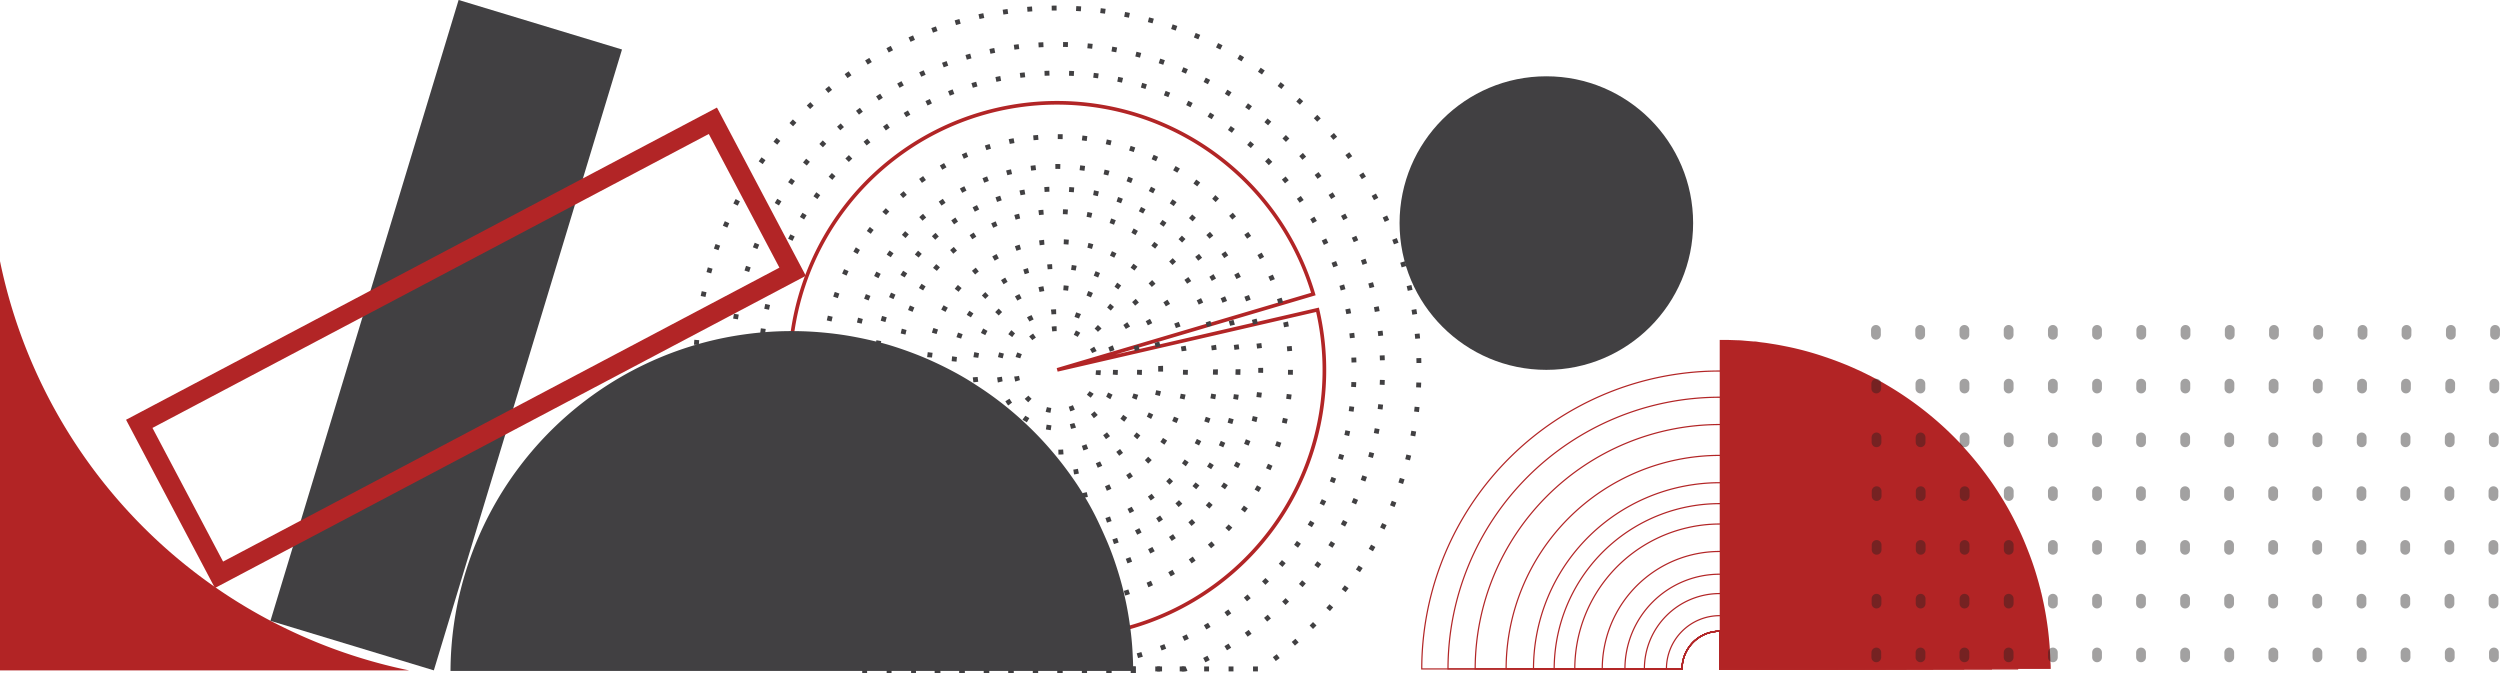 <svg id="Layer_1" data-name="Layer 1" xmlns="http://www.w3.org/2000/svg" viewBox="0 0 511.48 137.78"><defs><style>.cls-1,.cls-10,.cls-11,.cls-12,.cls-13,.cls-14,.cls-15,.cls-16,.cls-18,.cls-19,.cls-3,.cls-4,.cls-5,.cls-6,.cls-7,.cls-8,.cls-9{fill:none;stroke-miterlimit:10;}.cls-1,.cls-18,.cls-3{stroke:#b22526;}.cls-1{stroke-width:0.25px;}.cls-2{fill:#b22425;}.cls-3{stroke-width:0.75px;}.cls-10,.cls-11,.cls-12,.cls-13,.cls-14,.cls-15,.cls-16,.cls-4,.cls-5,.cls-6,.cls-7,.cls-8,.cls-9{stroke:#414042;}.cls-4{stroke-dasharray:1 4;}.cls-5{stroke-dasharray:1.01 4.02;}.cls-6{stroke-dasharray:1.01 4.04;}.cls-7{stroke-dasharray:0.99 3.97;}.cls-8{stroke-dasharray:1 4;}.cls-9{stroke-dasharray:0.98 3.94;}.cls-10{stroke-dasharray:1.01 4.03;}.cls-11{stroke-dasharray:1 3.99;}.cls-12{stroke-dasharray:0.96 3.85;}.cls-13{stroke-dasharray:1 4.02;}.cls-15{stroke-dasharray:1 4.02;}.cls-16{stroke-dasharray:1 4;}.cls-17{fill:#414042;}.cls-18{stroke-width:4px;}.cls-19{stroke:#231f20;stroke-linecap:round;stroke-width:2px;stroke-dasharray:1 10;opacity:0.42;}</style></defs><title>skepta</title><path class="cls-1" d="M437.5,475.25h-50v-7.71h0a7.67,7.67,0,0,0-6.53,3.62,7.56,7.56,0,0,0-1.17,4.09H337.45a50.07,50.07,0,0,1,50-50h0a50.07,50.07,0,0,1,50,50Z" transform="translate(-35.64 -338.39)"/><path class="cls-1" d="M431.16,475.25H387.48v-7.71h0a7.67,7.67,0,0,0-6.53,3.62,7.56,7.56,0,0,0-1.17,4.09h-36a43.75,43.75,0,0,1,43.68-43.69h0a43.75,43.75,0,0,1,43.68,43.69Z" transform="translate(-35.64 -338.39)"/><path class="cls-1" d="M425.58,475.25h-38.1v-7.71h0a7.67,7.67,0,0,0-6.53,3.62,7.56,7.56,0,0,0-1.17,4.09h-30.4A38.11,38.11,0,0,1,382,437.55a37.42,37.42,0,0,1,5.45-.4h0a38.1,38.1,0,0,1,37.7,32.65A37.32,37.32,0,0,1,425.58,475.25Z" transform="translate(-35.64 -338.39)"/><path class="cls-1" d="M421.34,475.25H387.48v-7.71h0a7.67,7.67,0,0,0-6.53,3.62,7.56,7.56,0,0,0-1.17,4.09H353.61a34.49,34.49,0,0,1,.25-4,33.87,33.87,0,0,1,33.61-29.82h0a34.3,34.3,0,0,1,4,.24A33.88,33.88,0,0,1,421.34,475.25Z" transform="translate(-35.64 -338.39)"/><path class="cls-1" d="M417.12,475.25H387.48v-7.71h0a7.67,7.67,0,0,0-6.53,3.62,7.56,7.56,0,0,0-1.17,4.09H357.83a29.65,29.65,0,0,1,23-28.88,29.29,29.29,0,0,1,6.66-.77h0a29.7,29.7,0,0,1,29.64,29.65Z" transform="translate(-35.64 -338.39)"/><path class="cls-1" d="M411.5,475.25h-24v-7.71h0a7.67,7.67,0,0,0-6.53,3.62,7.56,7.56,0,0,0-1.17,4.09H363.45a23.63,23.63,0,0,1,.41-4.4,24,24,0,0,1,23.61-19.63h0a23.53,23.53,0,0,1,4.39.41A24,24,0,0,1,411.5,475.25Z" transform="translate(-35.64 -338.39)"/><path class="cls-1" d="M406.85,475.25H387.48v-7.71h0a7.67,7.67,0,0,0-6.53,3.62,7.56,7.56,0,0,0-1.17,4.09H368.09a19.39,19.39,0,0,1,19.38-19.38h0a19.39,19.39,0,0,1,19.37,19.38Z" transform="translate(-35.64 -338.39)"/><path class="cls-1" d="M402.89,475.25H387.48v-7.71h0a7.67,7.67,0,0,0-6.53,3.62,7.56,7.56,0,0,0-1.17,4.09h-7.71a15.42,15.42,0,0,1,15.41-15.42h0a15.44,15.44,0,0,1,15.41,15.42Z" transform="translate(-35.64 -338.39)"/><path class="cls-1" d="M398.38,475.25h-10.9v-7.71h0a7.67,7.67,0,0,0-6.53,3.62,7.56,7.56,0,0,0-1.17,4.09h-3.2a10.9,10.9,0,0,1,10.9-10.9h0a10.92,10.92,0,0,1,10.9,10.9Z" transform="translate(-35.64 -338.39)"/><path class="cls-1" d="M395.18,475.25h-7.7v-7.71a7.7,7.7,0,0,1,7.7,7.71Z" transform="translate(-35.64 -338.39)"/><path class="cls-1" d="M443.06,475.25H387.48v-7.71h0a7.67,7.67,0,0,0-6.53,3.62,7.56,7.56,0,0,0-1.17,4.09H331.89a55.62,55.62,0,0,1,55.58-55.59h0a54.94,54.94,0,0,1,6.62.4A55.59,55.59,0,0,1,443.06,475.25Z" transform="translate(-35.64 -338.39)"/><path class="cls-1" d="M448.42,475.25H387.48v-7.71h0a7.67,7.67,0,0,0-6.53,3.62,7.56,7.56,0,0,0-1.17,4.09H326.52a61,61,0,0,1,52.23-60.32,60,60,0,0,1,8.72-.63h0a61,61,0,0,1,60.31,52.23A60,60,0,0,1,448.42,475.25Z" transform="translate(-35.64 -338.39)"/><path class="cls-2" d="M455.2,475.25H387.48V407.94l1.75,0L391,408c.58,0,1.16.06,1.73.11l1.64.14.18,0c.35,0,.69.07,1,.12s.8.1,1.19.15,1,.15,1.57.24,1.05.17,1.57.27,1,.2,1.52.3a63,63,0,0,1,7.37,2l1.43.49,1.41.52,1.4.55q.64.25,1.29.54l.22.09,1.22.55,1.11.52,1.47.73,1.45.76,1.43.8c.94.55,1.88,1.11,2.79,1.7a68.58,68.58,0,0,1,8.8,6.71c.88.79,1.74,1.61,2.59,2.46.38.38.76.77,1.13,1.16s.7.74,1,1.12c.76.83,1.5,1.68,2.22,2.56s1.21,1.49,1.78,2.26q1.75,2.3,3.27,4.74a61.24,61.24,0,0,1,3.51,6.29c.65,1.29,1.24,2.61,1.78,3.95s1.07,2.69,1.53,4.06v0c.31.91.6,1.83.86,2.75.14.47.27.93.39,1.4s.22.8.32,1.2c0,.15.07.3.11.45.09.39.18.77.26,1.16s.17.74.24,1.11c.12.55.22,1.11.32,1.66.2,1.11.37,2.24.52,3.37.28,2.24.46,4.53.52,6.84v0C455.19,474.35,455.2,474.8,455.2,475.25Z" transform="translate(-35.64 -338.39)"/><path class="cls-3" d="M251.94,414.06l53.25-12.29a54.69,54.69,0,1,1-.85-3.22Z" transform="translate(-35.64 -338.39)"/><circle class="cls-4" cx="216.3" cy="75.67" r="47.72"/><circle class="cls-5" cx="251.94" cy="414.06" r="41.62" transform="translate(-259.25 169.32) rotate(-69.82)"/><circle class="cls-6" cx="216.3" cy="75.67" r="36.99"/><circle class="cls-7" cx="216.3" cy="75.67" r="32.38"/><circle class="cls-8" cx="216.3" cy="75.67" r="26.24"/><circle class="cls-9" cx="251.94" cy="414.06" r="21.17" transform="translate(-47.96 -330.63) rotate(-1.72)"/><circle class="cls-10" cx="216.3" cy="75.67" r="16.84"/><circle class="cls-11" cx="216.3" cy="75.68" r="11.91"/><circle class="cls-12" cx="251.94" cy="414.06" r="8.42" transform="translate(-216.96 -141.6) rotate(-32.05)"/><circle class="cls-13" cx="251.94" cy="414.06" r="60.73" transform="translate(-254.63 -38.96) rotate(-45)"/><path class="cls-14" d="M268,475.25h-.5c0,.14,0,.27,0,.41H267" transform="translate(-35.64 -338.39)"/><path class="cls-15" d="M263,475.66H226.65l-1-.41A66.51,66.51,0,0,1,186,423.59a65.77,65.77,0,0,1-.33-16.44,66.59,66.59,0,1,1,92.51,68.1H270" transform="translate(-35.64 -338.39)"/><path class="cls-14" d="M267,475.66h.5c0-.14,0-.27,0-.41h.5" transform="translate(-35.64 -338.39)"/><path class="cls-16" d="M272,475.25h21.54A74,74,0,1,0,179.2,400.52a76,76,0,0,0-1.08,8.38,74.05,74.05,0,0,0,32.21,66.35l.6.41H265" transform="translate(-35.64 -338.39)"/><circle class="cls-17" cx="316.37" cy="45.64" r="30.03"/><path class="cls-17" d="M267.5,475.66H127.81a69.87,69.87,0,0,1,50.31-66.76,68.54,68.54,0,0,1,7.59-1.75q3-.51,6-.77t5.94-.25h.22a69.22,69.22,0,0,1,6.95.37c2,.2,4.05.5,6,.88,1.53.29,3,.63,4.53,1s3,.83,4.46,1.32c2,.68,4,1.44,5.94,2.3q2.55,1.13,5,2.44t4.62,2.74h0A69.8,69.8,0,0,1,251,430.87c1.16,1.36,2.27,2.78,3.32,4.23s2.11,3,3.08,4.64c1.1,1.81,2.11,3.66,3,5.57q1,2.1,1.91,4.26c.59,1.42,1.13,2.87,1.61,4.34h0c.64,1.92,1.2,3.86,1.67,5.85a67,67,0,0,1,1.26,6.84c.28,2,.47,4.1.55,6.19.05.81.07,1.63.07,2.45C267.5,475.39,267.5,475.52,267.5,475.66Z" transform="translate(-35.64 -338.39)"/><path class="cls-2" d="M35.64,391.82a107.65,107.65,0,0,0,83.72,83.73H35.64Z" transform="translate(-35.64 -338.39)"/><rect class="cls-17" x="109.49" y="340.6" width="34.93" height="132.73" transform="translate(87.83 -357.72) rotate(16.86)"/><rect class="cls-18" x="113.49" y="343.17" width="34.93" height="132.73" transform="translate(396.25 -235.95) rotate(62.15)"/><path class="cls-19" d="M419.44,405.88q.26,34.42.07,68.85" transform="translate(-35.64 -338.39)"/><path class="cls-19" d="M546.12,405.88q-.58,34.37-.23,68.73" transform="translate(-35.64 -338.39)"/><path class="cls-19" d="M491.83,405.88q-.22,33.76-.1,67.53" transform="translate(-35.64 -338.39)"/><path class="cls-19" d="M500.88,405.88q-.27,33.74-.13,67.45" transform="translate(-35.64 -338.39)"/><path class="cls-19" d="M509.93,405.88q-.33,33.76-.16,67.53" transform="translate(-35.64 -338.39)"/><path class="cls-19" d="M519,405.88q-.37,34-.17,67.92" transform="translate(-35.64 -338.39)"/><path class="cls-19" d="M528,405.88q-.43,33.87-.2,67.73" transform="translate(-35.64 -338.39)"/><path class="cls-19" d="M537.07,405.88q-.5,34.13-.22,68.24" transform="translate(-35.64 -338.39)"/><path class="cls-19" d="M473.73,405.88q-.11,33.72-.05,67.43" transform="translate(-35.64 -338.39)"/><path class="cls-19" d="M482.78,405.88q-.16,33.63-.08,67.24" transform="translate(-35.64 -338.39)"/><path class="cls-19" d="M455.64,405.88V473.3" transform="translate(-35.64 -338.39)"/><path class="cls-19" d="M464.68,405.88q0,33.69,0,67.36" transform="translate(-35.64 -338.39)"/><path class="cls-19" d="M437.54,405.88q.12,34.32,0,68.63" transform="translate(-35.64 -338.39)"/><path class="cls-19" d="M446.59,405.88q.06,33.87,0,67.73" transform="translate(-35.64 -338.39)"/><path class="cls-19" d="M428.49,405.88q.19,34.53.06,69.06" transform="translate(-35.64 -338.39)"/></svg>